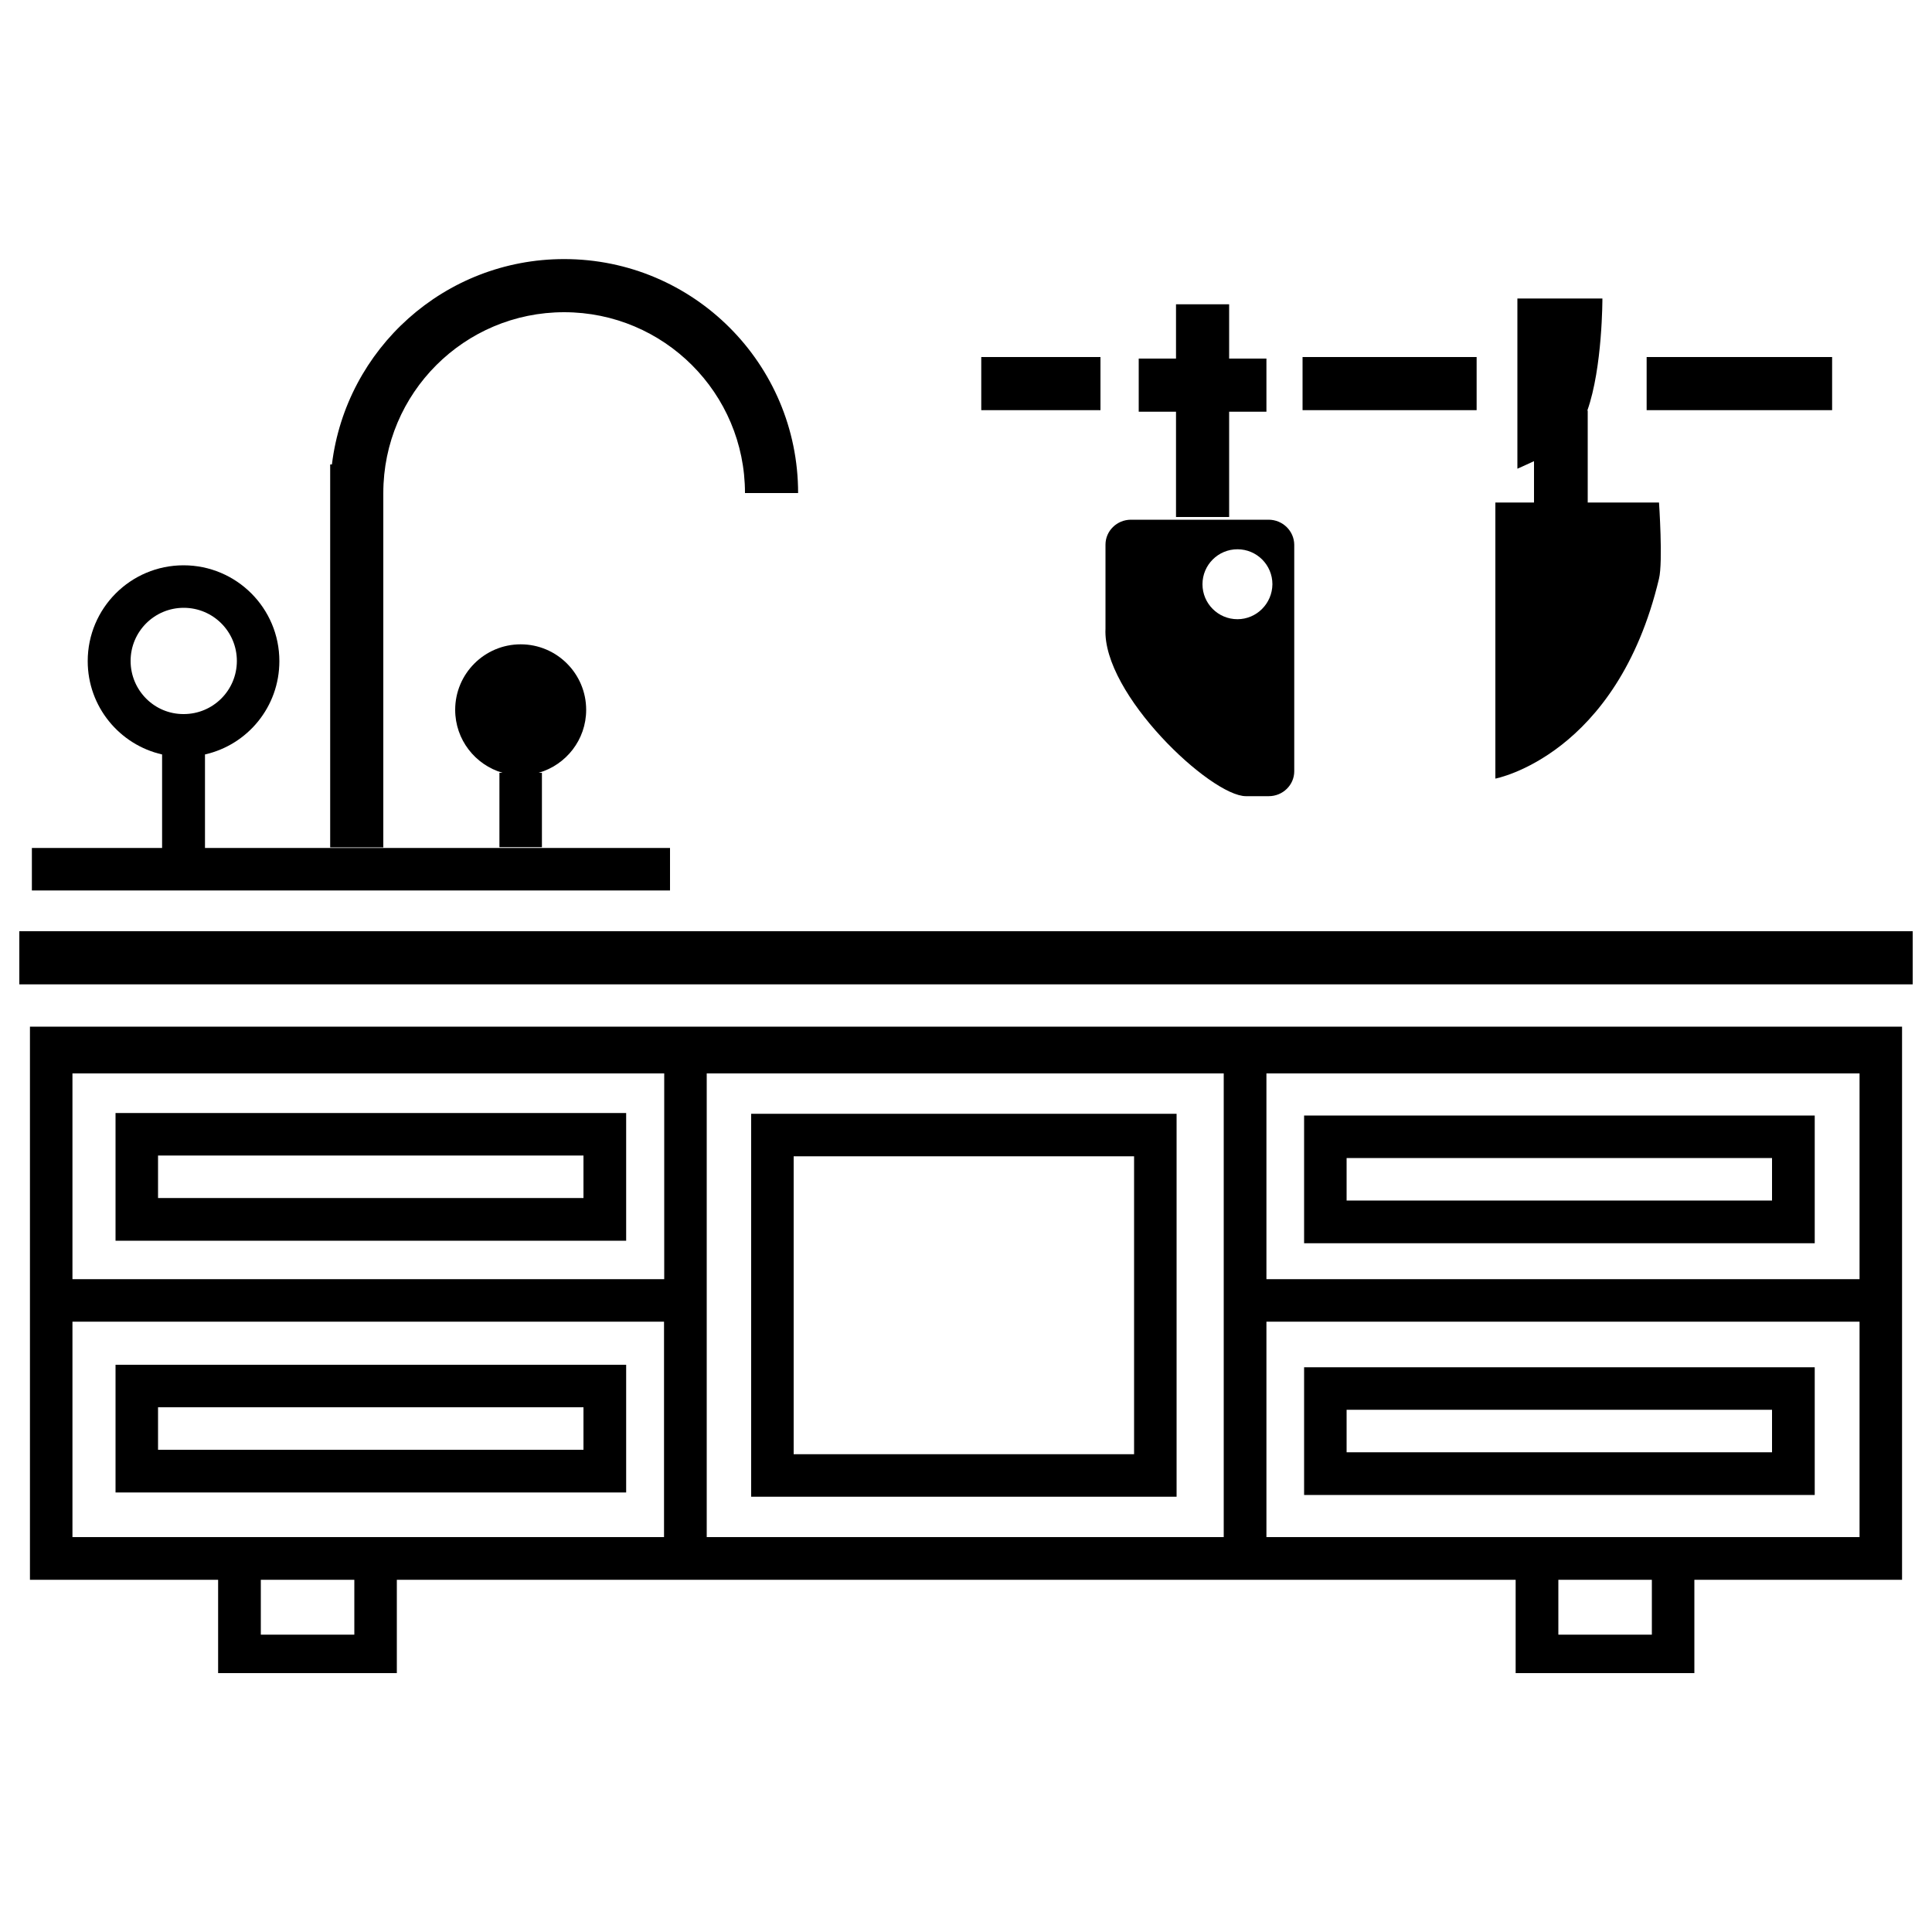 <?xml version="1.0" encoding="utf-8"?>
<!-- Svg Vector Icons : http://www.onlinewebfonts.com/icon -->
<!DOCTYPE svg PUBLIC "-//W3C//DTD SVG 1.1//EN" "http://www.w3.org/Graphics/SVG/1.1/DTD/svg11.dtd">
<svg version="1.1" xmlns="http://www.w3.org/2000/svg" xmlns:xlink="http://www.w3.org/1999/xlink" x="0px" y="0px" viewBox="0 0 1000 1000" enable-background="new 0 0 1000 1000" xml:space="preserve">
<g><path d="M794,212.6L794,212.6L794,212.6z"/><path d="M858.7,260.1h-36.9v-47.6h-0.2c7.9-22.3,7.8-58,7.8-58h-44v88.1c0,0,3.7-1.6,8.6-3.9v21.4H774v142.9c0,0,62.9-11.8,84.7-103.5C860.8,290.8,858.7,260.1,858.7,260.1z"/><path d="M10,482h980v27.5H10V482L10,482z"/><path d="M106.1,390.5c22.1-5,38.5-24.7,38.5-48.3c0-27.4-22.2-49.6-49.6-49.6s-49.6,22.2-49.6,49.6c0,23.6,16.5,43.3,38.5,48.3v48.4H16.5v22h330.3v-22H106.1V390.5z M67.6,342.1c0-15.2,12.3-27.5,27.5-27.5c15.2,0,27.5,12.3,27.5,27.5c0,15.2-12.3,27.5-27.5,27.5C79.9,369.7,67.6,357.3,67.6,342.1z"/><path d="M292,134.1c-61.9,0-112.9,46.4-120.2,106.3h-0.9v14.8l0,0v183.4h27.5l0-183.4l0,0c0,0,0,0,0,0c0-51.7,41.9-93.6,93.6-93.6c51.7,0,93.6,41.9,93.6,93.6c0,0,0,0,0,0h27.5l0,0C413.1,188.3,358.9,134.1,292,134.1z"/><path d="M303.4,367.4c0-18.7-15.2-33.9-33.9-33.9c-18.7,0-33.9,15.2-33.9,33.9c0,15.5,10.4,28.5,24.5,32.6h-1.6v38.5h22V400h-1.7C293,395.9,303.4,382.9,303.4,367.4z"/><path d="M608.7,267.6h27.5v-54.5h19.3v-27.5h-19.3v-28.1h-27.5v28.1h-19.3v27.5h19.3V267.6z"/><path d="M656.6,269h-71.2c-7.3,0-13.2,5.8-13.2,12.9v43.5c-1.7,33.8,54.5,86.7,72.7,86.7h11.8c7.3,0,13.2-5.8,13.2-12.9V281.9C669.8,274.8,663.9,269,656.6,269z M640.5,320.5c-10,0-18.1-8.1-18.1-18.1c0-10,8.1-18.1,18.1-18.1c10,0,18.1,8.1,18.1,18.1C658.5,312.4,650.4,320.5,640.5,320.5z"/><path d="M507.9,184.8h61.7v27.5h-61.7V184.8z"/><path d="M674.2,184.8h90.1v27.5h-90.1V184.8z"/><path d="M852.3,184.8h96v27.5h-96V184.8z"/><path d="M984.5,531.4h-969v286.3h97.4v48.3h92.5v-48.3h579.1v48.3H877v-48.3h107.5L984.5,531.4L984.5,531.4z M962.5,662.1h-307V555.6h307L962.5,662.1L962.5,662.1z M365.8,555.6h267.6v240H365.8V555.6z M343.8,555.6v106.5H37.5V555.6H343.8z M37.5,684.1h306.2v111.5H37.5V684.1z M183.4,846.1H135v-28.4h48.4V846.1z M855,846.1h-48.4v-28.4H855V846.1z M655.5,795.6V684.1h307v111.5H655.5z"/><path d="M388.8,576.5v198.2H609V576.5H388.8z M587,752.7H410.8V598.5H587V752.7z"/><path d="M59.8,576.1v66.1h264.3v-66.1H59.8z M302,620.1H81.8v-22H302V620.1z"/><path d="M59.8,706.4v66.1h264.3v-66.1H59.8z M302,750.4H81.8v-22H302V750.4z"/><path d="M675,577.4v66.1h264.3v-66.1H675z M917.3,621.4H697v-22h220.2V621.4z"/><path d="M675,707.7v66.1h264.3v-66.1H675z M917.3,751.7H697v-22h220.2V751.7z"/></g>
</svg>